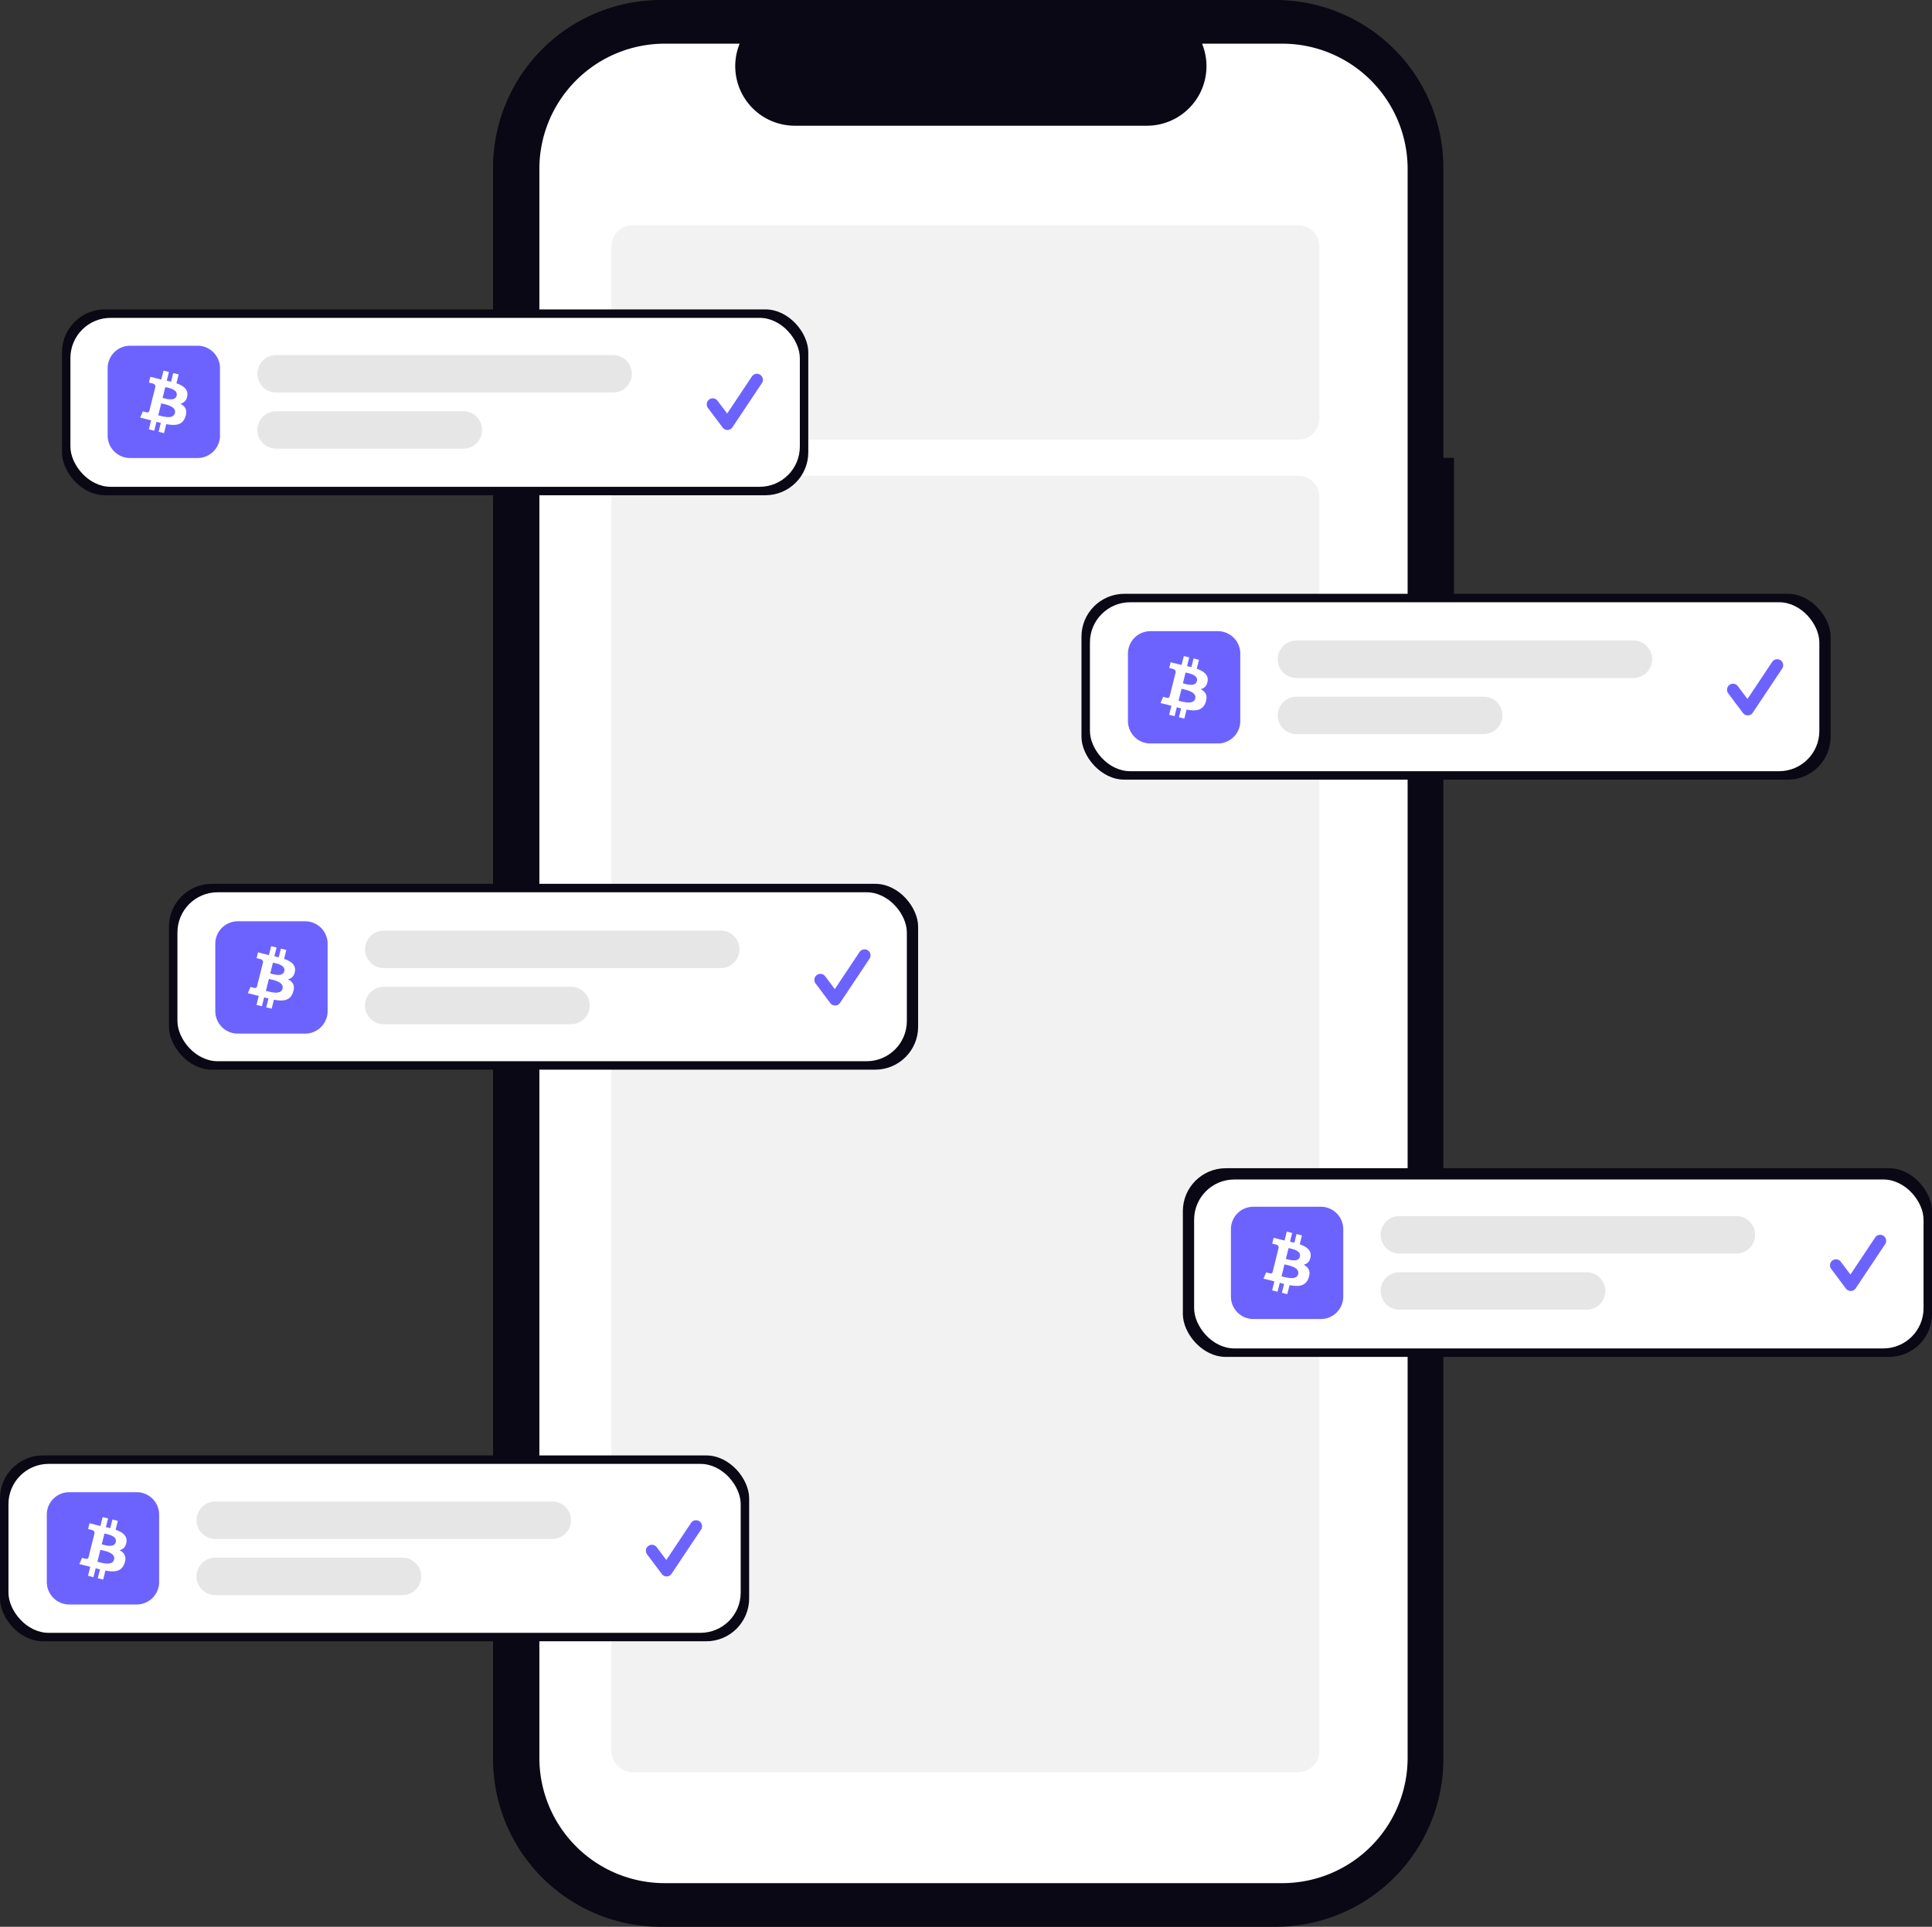 <?xml version="1.0" encoding="UTF-8" standalone="no"?>
<svg
   width="720.44"
   height="718.635"
   viewBox="0 0 720.44 718.635"
   role="img"
   artist="Katerina Limpitsouni"
   source="https://undraw.co/"
   version="1.1"
   id="svg30"
   sodipodi:docname="zaps.svg"
   xml:space="preserve"
   inkscape:version="1.4.2 (ebf0e940, 2025-05-08)"
   xmlns:inkscape="http://www.inkscape.org/namespaces/inkscape"
   xmlns:sodipodi="http://sodipodi.sourceforge.net/DTD/sodipodi-0.dtd"
   xmlns="http://www.w3.org/2000/svg"
   xmlns:svg="http://www.w3.org/2000/svg"><rect x="0" y="0" width="720.44" height="718.635" fill="#333333" stroke="none"/><defs
     id="defs30" /><sodipodi:namedview
     id="namedview30"
     pagecolor="#ffffff"
     bordercolor="#000000"
     borderopacity="0.25"
     inkscape:showpageshadow="2"
     inkscape:pageopacity="0.0"
     inkscape:pagecheckerboard="0"
     inkscape:deskcolor="#d1d1d1"
     inkscape:zoom="2.6746164"
     inkscape:cx="38.510195"
     inkscape:cy="485.67712"
     inkscape:window-width="3840"
     inkscape:window-height="1027"
     inkscape:window-x="0"
     inkscape:window-y="25"
     inkscape:window-maximized="0"
     inkscape:current-layer="g27" /><g
     transform="translate(-600 -181)"
     id="g30"><g
       transform="translate(783.85 181)"
       id="g2"><path
         d="M624.7,249.968h-3.952V141.8a62.6,62.6,0,0,0-62.6-62.6H328.97a62.6,62.6,0,0,0-62.6,62.6V735.225a62.6,62.6,0,0,0,62.6,62.6H558.143a62.6,62.6,0,0,0,62.6-62.6V326.965H624.7Z"
         transform="translate(-266.365 -79.193)"
         fill="#090814"
         id="path1" /><path
         d="M560.888,95.686H530.974a22.212,22.212,0,0,1-20.565,30.6h-131.3a22.212,22.212,0,0,1-20.566-30.6H330.607a46.752,46.752,0,0,0-46.752,46.752V735a46.752,46.752,0,0,0,46.752,46.752H560.879A46.752,46.752,0,0,0,607.63,735V142.439a46.752,46.752,0,0,0-46.744-46.752Z"
         transform="translate(-266.577 -79.397)"
         fill="#fff"
         id="path2" /></g><path
       d="M8,0H256a8,8,0,0,1,8,8V72a8,8,0,0,1-8,8H8a8,8,0,0,1-8-8V8A8,8,0,0,1,8,0Z"
       transform="translate(828 265)"
       fill="#f2f2f2"
       id="path3" /><path
       d="M8,0H256a8.065,8.065,0,0,1,8,8.128V475.474a8.065,8.065,0,0,1-8,8.128H8a8.065,8.065,0,0,1-8-8.128V8.128A8.065,8.065,0,0,1,8,0Z"
       transform="translate(828 358.398)"
       fill="#f2f2f2"
       id="path4" /><g
       transform="translate(623.104 296.398)"
       id="g9"><rect
         width="278.304"
         height="69.313"
         rx="16"
         transform="translate(0 0)"
         fill="#090814"
         id="rect4" /><rect
         width="272.003"
         height="63.012"
         rx="15"
         transform="translate(3.151 3.151)"
         fill="#fff"
         id="rect5" /><path
         d="M301.207,370.636a2.238,2.238,0,0,1-1.791-.9l-5.489-7.318a2.238,2.238,0,0,1,3.581-2.686l3.591,4.788,9.223-13.834a2.238,2.238,0,0,1,3.725,2.483L303.07,369.639a2.239,2.239,0,0,1-1.8,1Z"
         transform="translate(-53.047 -325.676)"
         fill="#6c63ff"
         id="path5" /><g
         transform="translate(17.038 13.546)"
         id="g7"><path
           d="M8.377,0H33.509a8.377,8.377,0,0,1,8.377,8.377V33.509a8.377,8.377,0,0,1-8.377,8.377H8.377A8.377,8.377,0,0,1,0,33.509V8.377A8.377,8.377,0,0,1,8.377,0Z"
           transform="translate(0 0)"
           fill="#6c63ff"
           id="path6" /><path
           fill="#ffffff"
           d="m 29.707,18.658 c 0.367,-2.451 -1.499,-3.768 -4.051,-4.647 l 0.828,-3.32 -2.021,-0.504 -0.806,3.232 C 23.126,13.287 22.581,13.162 22.038,13.038 L 22.85,9.784 20.83,9.281 20.002,12.6 c -0.44,-0.1 -0.871,-0.199 -1.29,-0.303 l 0.002,-0.01 -2.787,-0.696 -0.538,2.158 c 0,0 1.499,0.344 1.468,0.365 0.818,0.204 0.966,0.746 0.942,1.175 l -0.943,3.782 c 0.056,0.014 0.13,0.035 0.21,0.067 -0.067,-0.017 -0.139,-0.035 -0.214,-0.053 l -1.322,5.298 c -0.1,0.249 -0.354,0.622 -0.926,0.48 0.02,0.029 -1.469,-0.367 -1.469,-0.367 l -1.003,2.313 2.63,0.656 c 0.489,0.123 0.969,0.251 1.441,0.372 l -0.836,3.358 2.019,0.504 0.828,-3.322 c 0.551,0.15 1.087,0.288 1.61,0.418 l -0.825,3.307 2.021,0.504 0.836,-3.352 c 3.446,0.652 6.037,0.389 7.128,-2.728 0.879,-2.51 -0.044,-3.957 -1.857,-4.901 1.32,-0.304 2.315,-1.173 2.58,-2.967 z m -4.617,6.475 c -0.625,2.51 -4.85,1.153 -6.22,0.813 l 1.11,-4.449 c 1.37,0.342 5.763,1.019 5.11,3.636 z m 0.625,-6.511 c -0.57,2.283 -4.087,1.123 -5.227,0.839 l 1.006,-4.035 c 1.141,0.284 4.815,0.815 4.221,3.196 z"
           id="path2-8-2"
           style="stroke-width:0.576" /></g><path
         d="M6.981,0h125.66a6.981,6.981,0,1,1,0,13.962H6.981A6.981,6.981,0,0,1,6.981,0Z"
         transform="translate(72.886 17.036)"
         fill="#e6e6e6"
         id="path8" /><path
         d="M6.981,0H76.792a6.981,6.981,0,1,1,0,13.962H6.981A6.981,6.981,0,0,1,6.981,0Z"
         transform="translate(72.886 37.98)"
         fill="#e6e6e6"
         id="path9" /></g><g
       transform="translate(1003.278 402.469)"
       id="g14"><rect
         width="279.354"
         height="69.313"
         rx="16"
         transform="translate(0 0)"
         fill="#090814"
         id="rect9" /><rect
         width="272.003"
         height="63.012"
         rx="15"
         transform="translate(3.151 3.151)"
         fill="#fff"
         id="rect10" /><path
         d="M301.207,370.636a2.238,2.238,0,0,1-1.791-.9l-5.489-7.318a2.238,2.238,0,0,1,3.581-2.686l3.591,4.788,9.223-13.834a2.238,2.238,0,0,1,3.725,2.483L303.07,369.639a2.239,2.239,0,0,1-1.8,1Z"
         transform="translate(-52.751 -325.287)"
         fill="#6c63ff"
         id="path10" /><g
         transform="translate(17.334 13.936)"
         id="g12"><path
           d="M8.377,0H33.509a8.377,8.377,0,0,1,8.377,8.377V33.509a8.377,8.377,0,0,1-8.377,8.377H8.377A8.377,8.377,0,0,1,0,33.509V8.377A8.377,8.377,0,0,1,8.377,0Z"
           transform="translate(0 0)"
           fill="#6c63ff"
           id="path11" /><path
           fill="#ffffff"
           d="m 29.707,18.658 c 0.367,-2.451 -1.499,-3.768 -4.051,-4.647 l 0.828,-3.32 -2.021,-0.504 -0.806,3.232 C 23.126,13.287 22.581,13.162 22.038,13.038 l 0.812,-3.254 -2.02,-0.504 -0.828,3.319 c -0.44,-0.1 -0.871,-0.199 -1.29,-0.303 l 0.002,-0.01 -2.787,-0.696 -0.538,2.158 c 0,0 1.499,0.344 1.468,0.365 0.818,0.204 0.966,0.746 0.942,1.175 l -0.943,3.782 c 0.056,0.014 0.13,0.035 0.21,0.067 -0.067,-0.017 -0.139,-0.035 -0.214,-0.053 l -1.322,5.298 c -0.1,0.249 -0.354,0.622 -0.926,0.48 0.02,0.029 -1.469,-0.367 -1.469,-0.367 l -1.003,2.313 2.63,0.656 c 0.489,0.123 0.969,0.251 1.441,0.372 l -0.836,3.358 2.019,0.504 0.828,-3.322 c 0.551,0.15 1.087,0.288 1.61,0.418 l -0.825,3.307 2.021,0.504 0.836,-3.352 c 3.446,0.652 6.037,0.389 7.128,-2.728 0.879,-2.51 -0.044,-3.957 -1.857,-4.901 1.32,-0.304 2.315,-1.173 2.58,-2.967 z m -4.617,6.475 c -0.625,2.51 -4.85,1.153 -6.22,0.813 l 1.11,-4.449 c 1.37,0.342 5.763,1.019 5.11,3.636 z m 0.625,-6.511 c -0.57,2.283 -4.087,1.123 -5.227,0.839 l 1.006,-4.035 c 1.141,0.284 4.815,0.815 4.221,3.196 z"
           id="path2-8-2-7"
           style="stroke-width:0.576" /></g><path
         d="M6.981,0h125.66a6.981,6.981,0,1,1,0,13.962H6.981A6.981,6.981,0,0,1,6.981,0Z"
         transform="translate(73.181 17.426)"
         fill="#e6e6e6"
         id="path13" /><path
         d="M6.981,0H76.792a6.981,6.981,0,1,1,0,13.962H6.981A6.981,6.981,0,0,1,6.981,0Z"
         transform="translate(73.181 38.369)"
         fill="#e6e6e6"
         id="path14" /></g><g
       transform="translate(663.012 510.639)"
       id="g19"><rect
         width="279.354"
         height="69.313"
         rx="16"
         transform="translate(0 0)"
         fill="#090814"
         id="rect14" /><rect
         width="272.003"
         height="63.012"
         rx="15"
         transform="translate(3.151 3.151)"
         fill="#fff"
         id="rect15" /><path
         d="M301.207,370.636a2.238,2.238,0,0,1-1.791-.9l-5.489-7.318a2.238,2.238,0,0,1,3.581-2.686l3.591,4.788,9.223-13.834a2.238,2.238,0,0,1,3.725,2.483L303.07,369.639a2.239,2.239,0,0,1-1.8,1Z"
         transform="translate(-52.814 -325.25)"
         fill="#6c63ff"
         id="path15" /><g
         transform="translate(17.272 13.972)"
         id="g17"><path
           d="M8.377,0H33.509a8.377,8.377,0,0,1,8.377,8.377V33.509a8.377,8.377,0,0,1-8.377,8.377H8.377A8.377,8.377,0,0,1,0,33.509V8.377A8.377,8.377,0,0,1,8.377,0Z"
           transform="translate(0 0)"
           fill="#6c63ff"
           id="path16" /><path
           fill="#ffffff"
           d="m 29.707,18.658 c 0.367,-2.451 -1.499,-3.768 -4.051,-4.647 l 0.828,-3.32 -2.021,-0.504 -0.806,3.232 C 23.126,13.287 22.581,13.162 22.038,13.038 L 22.85,9.784 20.83,9.281 20.002,12.6 c -0.44,-0.1 -0.871,-0.199 -1.29,-0.303 l 0.002,-0.01 -2.787,-0.696 -0.538,2.158 c 0,0 1.499,0.344 1.468,0.365 0.818,0.204 0.966,0.746 0.942,1.175 l -0.943,3.782 c 0.056,0.014 0.13,0.035 0.21,0.067 -0.067,-0.017 -0.139,-0.035 -0.214,-0.053 l -1.322,5.298 c -0.1,0.249 -0.354,0.622 -0.926,0.48 0.02,0.029 -1.469,-0.367 -1.469,-0.367 l -1.003,2.313 2.63,0.656 c 0.489,0.123 0.969,0.251 1.441,0.372 l -0.836,3.358 2.019,0.504 0.828,-3.322 c 0.551,0.15 1.087,0.288 1.61,0.418 l -0.825,3.307 2.021,0.504 0.836,-3.352 c 3.446,0.652 6.037,0.389 7.128,-2.728 0.879,-2.51 -0.044,-3.957 -1.857,-4.901 1.32,-0.304 2.315,-1.173 2.58,-2.967 z m -4.617,6.475 c -0.625,2.51 -4.85,1.153 -6.22,0.813 l 1.11,-4.449 c 1.37,0.342 5.763,1.019 5.11,3.636 z m 0.625,-6.511 c -0.57,2.283 -4.087,1.123 -5.227,0.839 l 1.006,-4.035 c 1.141,0.284 4.815,0.815 4.221,3.196 z"
           id="path2-8-2-0"
           style="stroke-width:0.576" /></g><path
         d="M6.981,0h125.66a6.981,6.981,0,1,1,0,13.962H6.981A6.981,6.981,0,0,1,6.981,0Z"
         transform="translate(73.119 17.463)"
         fill="#e6e6e6"
         id="path18" /><path
         d="M6.981,0H76.792a6.981,6.981,0,1,1,0,13.962H6.981A6.981,6.981,0,0,1,6.981,0Z"
         transform="translate(73.119 38.406)"
         fill="#e6e6e6"
         id="path19" /></g><g
       transform="translate(1041.086 616.711)"
       id="g24"><rect
         width="279.354"
         height="70.364"
         rx="16"
         transform="translate(0 0)"
         fill="#090814"
         id="rect19" /><rect
         width="272.003"
         height="63.012"
         rx="15"
         transform="translate(4.201 4.201)"
         fill="#fff"
         id="rect20" /><path
         d="M301.207,370.636a2.238,2.238,0,0,1-1.791-.9l-5.489-7.318a2.238,2.238,0,0,1,3.581-2.686l3.591,4.788,9.223-13.834a2.238,2.238,0,0,1,3.725,2.483L303.07,369.639a2.239,2.239,0,0,1-1.8,1Z"
         transform="translate(-52.163 -324.86)"
         fill="#6c63ff"
         id="path20" /><g
         transform="translate(17.922 14.362)"
         id="g22"><path
           d="M8.377,0H33.509a8.377,8.377,0,0,1,8.377,8.377V33.509a8.377,8.377,0,0,1-8.377,8.377H8.377A8.377,8.377,0,0,1,0,33.509V8.377A8.377,8.377,0,0,1,8.377,0Z"
           transform="translate(0 0)"
           fill="#6c63ff"
           id="path21" /><path
           fill="#ffffff"
           d="m 29.707,18.658 c 0.367,-2.451 -1.499,-3.768 -4.051,-4.647 l 0.828,-3.32 -2.021,-0.504 -0.806,3.232 C 23.126,13.287 22.581,13.162 22.038,13.038 L 22.85,9.784 20.83,9.281 20.002,12.6 c -0.44,-0.1 -0.871,-0.199 -1.29,-0.303 l 0.002,-0.01 -2.787,-0.696 -0.538,2.158 c 0,0 1.499,0.344 1.468,0.365 0.818,0.204 0.966,0.746 0.942,1.175 l -0.943,3.782 c 0.056,0.014 0.13,0.035 0.21,0.067 -0.067,-0.017 -0.139,-0.035 -0.214,-0.053 l -1.322,5.298 c -0.1,0.249 -0.354,0.622 -0.926,0.48 0.02,0.029 -1.469,-0.367 -1.469,-0.367 l -1.003,2.313 2.63,0.656 c 0.489,0.123 0.969,0.251 1.441,0.372 l -0.836,3.358 2.019,0.504 0.828,-3.322 c 0.551,0.15 1.087,0.288 1.61,0.418 l -0.825,3.307 2.021,0.504 0.836,-3.352 c 3.446,0.652 6.037,0.389 7.128,-2.728 0.879,-2.51 -0.044,-3.957 -1.857,-4.901 1.32,-0.304 2.315,-1.173 2.58,-2.967 z m -4.617,6.475 c -0.625,2.51 -4.85,1.153 -6.22,0.813 l 1.11,-4.449 c 1.37,0.342 5.763,1.019 5.11,3.636 z m 0.625,-6.511 c -0.57,2.283 -4.087,1.123 -5.227,0.839 l 1.006,-4.035 c 1.141,0.284 4.815,0.815 4.221,3.196 z"
           id="path2-8-2-9"
           style="stroke-width:0.576" /></g><path
         d="M6.981,0h125.66a6.981,6.981,0,1,1,0,13.962H6.981A6.981,6.981,0,0,1,6.981,0Z"
         transform="translate(73.77 17.853)"
         fill="#e6e6e6"
         id="path23" /><path
         d="M6.981,0H76.792a6.981,6.981,0,1,1,0,13.962H6.981A6.981,6.981,0,0,1,6.981,0Z"
         transform="translate(73.77 38.796)"
         fill="#e6e6e6"
         id="path24" /></g><g
       transform="translate(600 723.832)"
       id="g29"><rect
         width="279.354"
         height="69.313"
         rx="16"
         transform="translate(0 0)"
         fill="#090814"
         id="rect24" /><rect
         width="273.053"
         height="63.012"
         rx="15"
         transform="translate(3.151 3.151)"
         fill="#fff"
         id="rect25" /><path
         d="M301.207,370.636a2.238,2.238,0,0,1-1.791-.9l-5.489-7.318a2.238,2.238,0,0,1,3.581-2.686l3.591,4.788,9.223-13.834a2.238,2.238,0,0,1,3.725,2.483L303.07,369.639a2.239,2.239,0,0,1-1.8,1Z"
         transform="translate(-52.631 -325.518)"
         fill="#6c63ff"
         id="path25" /><g
         transform="translate(17.454 13.704)"
         id="g27"><path
           d="M8.377,0H33.509a8.377,8.377,0,0,1,8.377,8.377V33.509a8.377,8.377,0,0,1-8.377,8.377H8.377A8.377,8.377,0,0,1,0,33.509V8.377A8.377,8.377,0,0,1,8.377,0Z"
           transform="translate(0 0)"
           fill="#6c63ff"
           id="path26" /><path
           fill="#ffffff"
           d="m 29.707,18.658 c 0.367,-2.451 -1.499,-3.768 -4.051,-4.647 l 0.828,-3.32 -2.021,-0.504 -0.806,3.232 C 23.126,13.287 22.581,13.162 22.038,13.038 l 0.812,-3.254 -2.02,-0.504 -0.828,3.319 c -0.44,-0.1 -0.871,-0.199 -1.29,-0.303 l 0.002,-0.01 -2.787,-0.696 -0.538,2.158 c 0,0 1.499,0.344 1.468,0.365 0.818,0.204 0.966,0.746 0.942,1.175 l -0.943,3.782 c 0.056,0.014 0.13,0.035 0.21,0.067 -0.067,-0.017 -0.139,-0.035 -0.214,-0.053 l -1.322,5.298 c -0.1,0.249 -0.354,0.622 -0.926,0.48 0.02,0.029 -1.469,-0.367 -1.469,-0.367 l -1.003,2.313 2.63,0.656 c 0.489,0.123 0.969,0.251 1.441,0.372 l -0.836,3.358 2.019,0.504 0.828,-3.322 c 0.551,0.15 1.087,0.288 1.61,0.418 l -0.825,3.307 2.021,0.504 0.836,-3.352 c 3.446,0.652 6.037,0.389 7.128,-2.728 0.879,-2.51 -0.044,-3.957 -1.857,-4.901 1.32,-0.304 2.315,-1.173 2.58,-2.967 z m -4.617,6.475 c -0.625,2.51 -4.85,1.153 -6.22,0.813 l 1.11,-4.449 c 1.37,0.342 5.763,1.019 5.11,3.636 z m 0.625,-6.511 c -0.57,2.283 -4.087,1.123 -5.227,0.839 l 1.006,-4.035 c 1.141,0.284 4.815,0.815 4.221,3.196 z"
           id="path2-8-2-98"
           style="stroke-width:0.576" /></g><path
         d="M6.981,0h125.66a6.981,6.981,0,1,1,0,13.962H6.981A6.981,6.981,0,0,1,6.981,0Z"
         transform="translate(73.301 17.194)"
         fill="#e6e6e6"
         id="path28" /><path
         d="M6.981,0H76.792a6.981,6.981,0,1,1,0,13.962H6.981A6.981,6.981,0,0,1,6.981,0Z"
         transform="translate(73.301 38.138)"
         fill="#e6e6e6"
         id="path29" /></g></g></svg>
